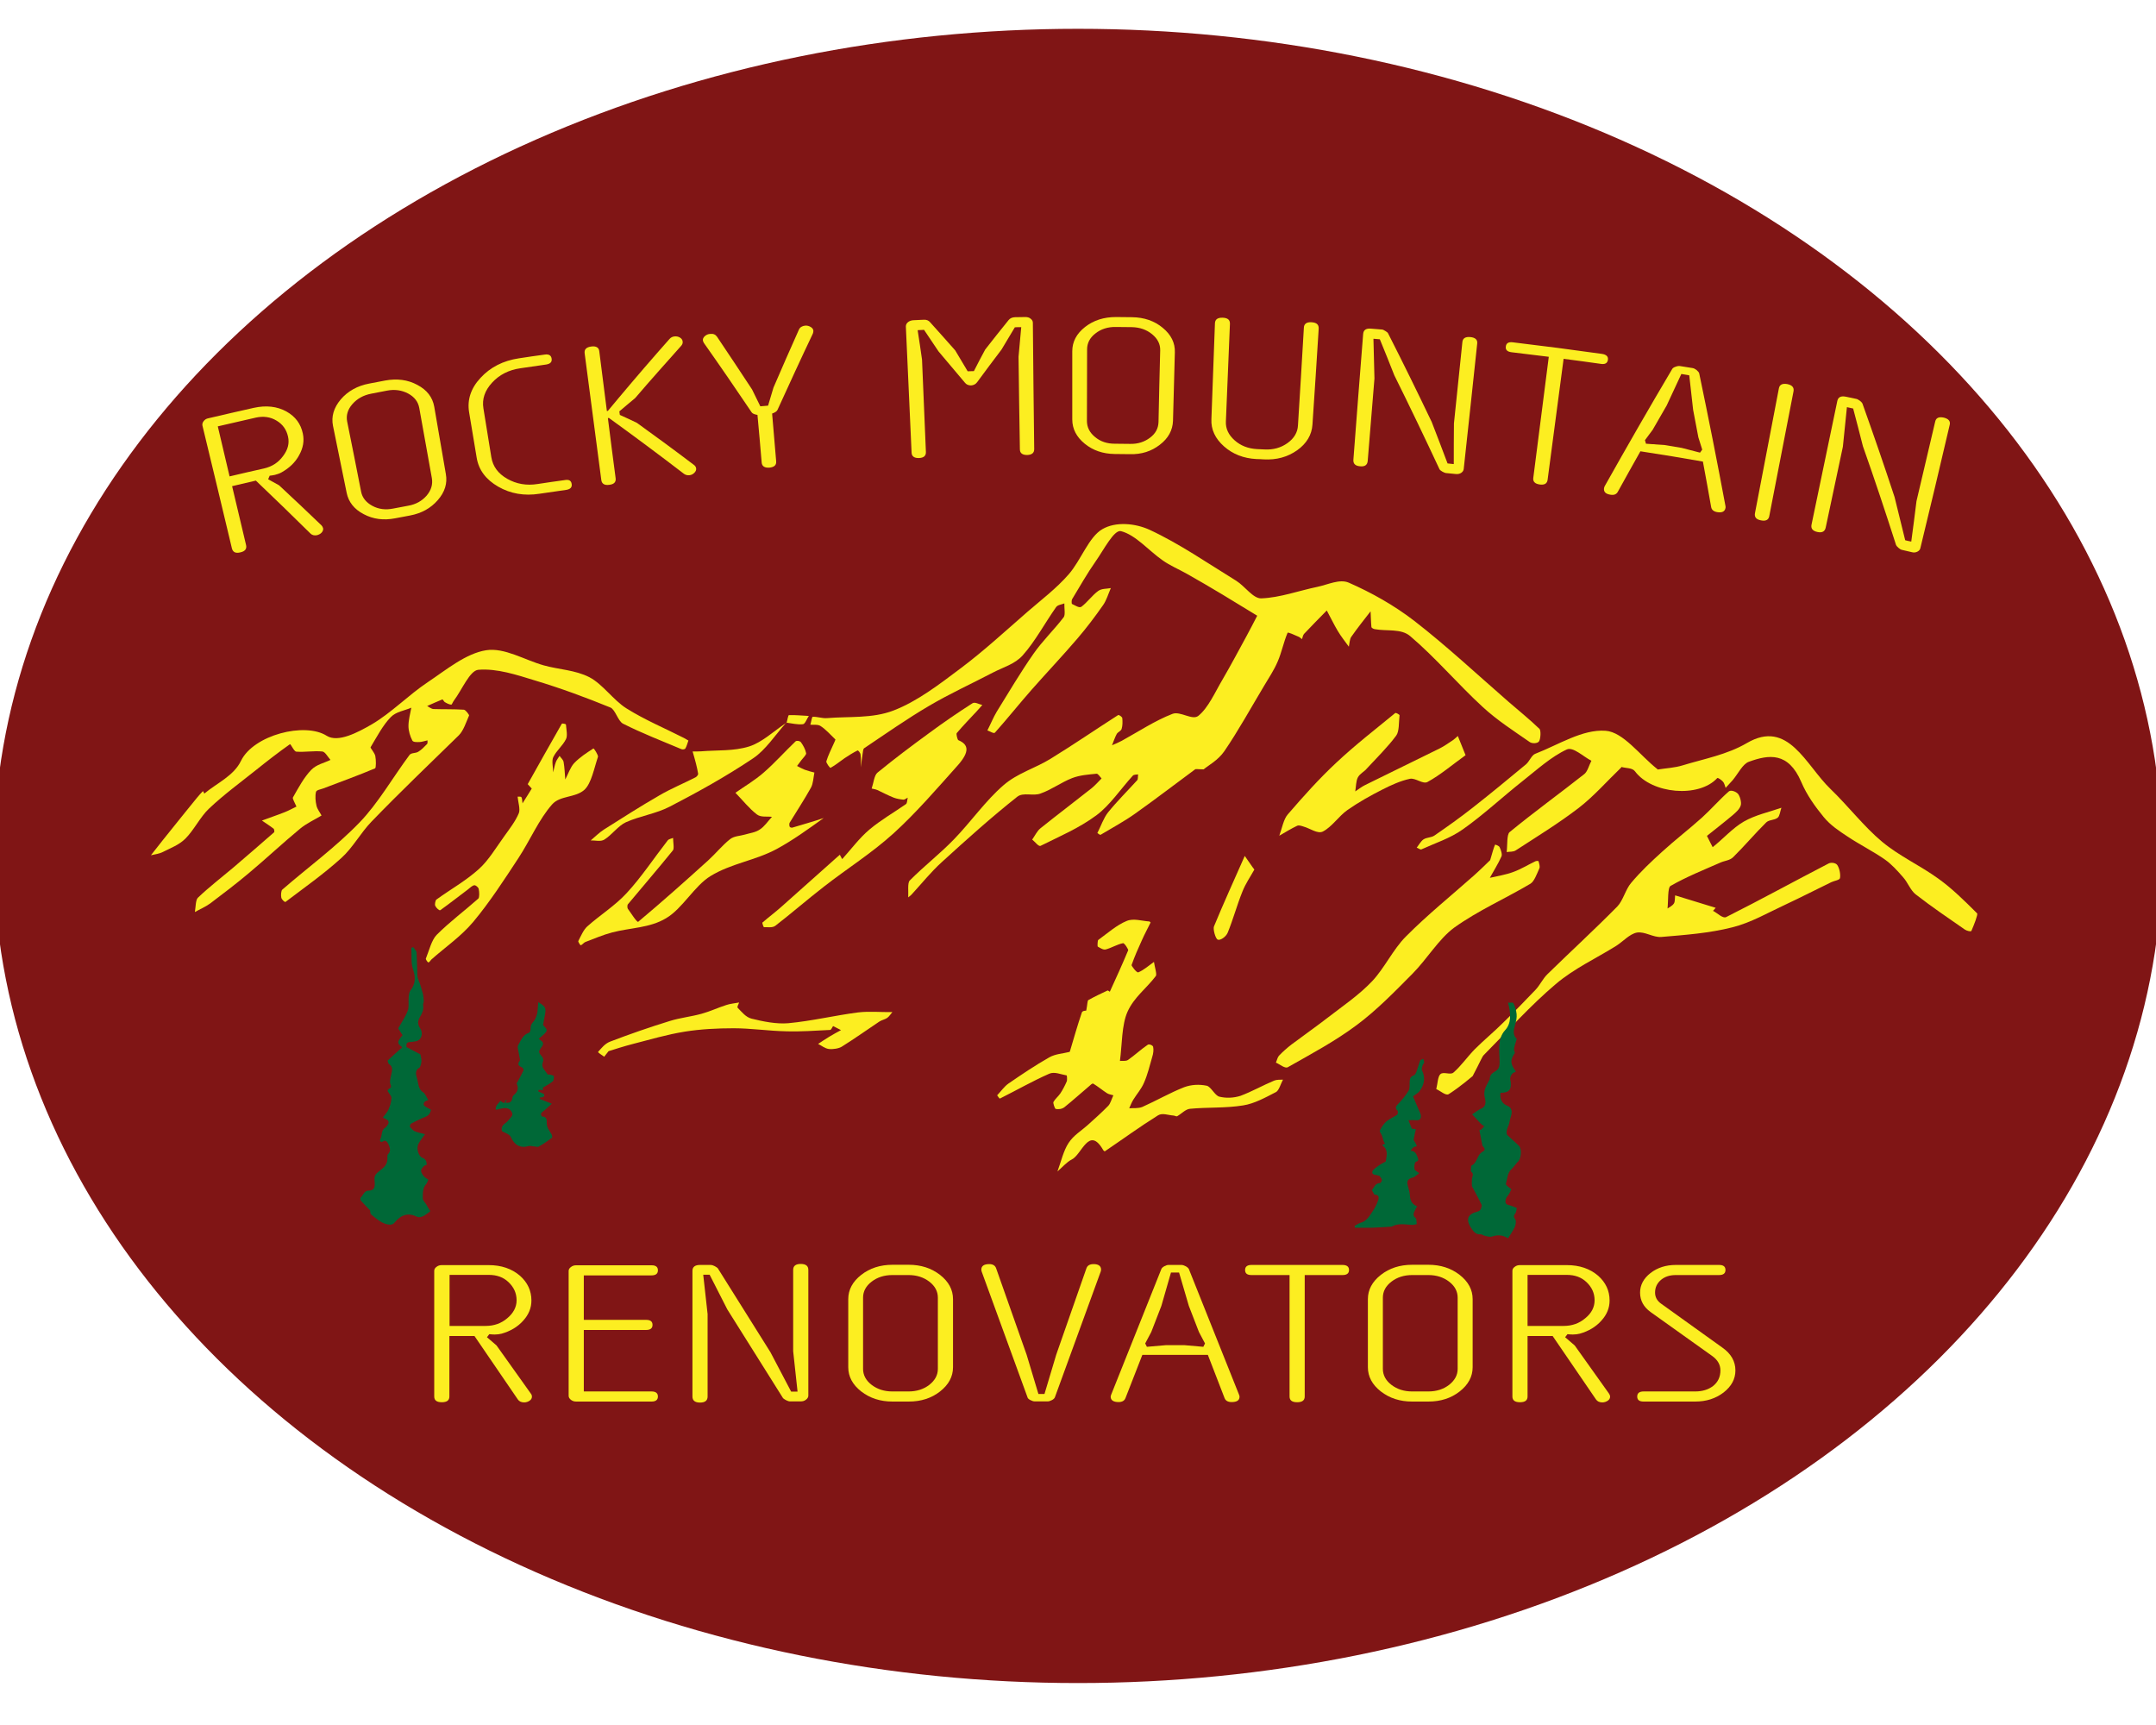 <?xml version="1.0" encoding="utf-8"?>
<!-- Generator: Adobe Illustrator 23.1.1, SVG Export Plug-In . SVG Version: 6.00 Build 0)  -->
<svg version="1.1" id="Layer_1" xmlns="http://www.w3.org/2000/svg" xmlns:xlink="http://www.w3.org/1999/xlink" x="0px" y="0px"
	 viewBox="0 0 1280 1024" style="enable-background:new 0 0 1280 1024;" xml:space="preserve">
<style type="text/css">
	.st0{fill:#801515;}
	.st1{fill:#FCEE21;}
	.st2{fill:#006837;}
	.st3{enable-background:new    ;}
</style>
<ellipse class="st0" cx="640" cy="508.1" rx="643.7" ry="491"/>
<g>
	<path class="st1" d="M467,429.1c-0.2,0.1-0.3,0.2-0.5,0.3c0.1-0.1,0.2-0.3,0.4-0.4l0,0L467,429.1C467,429,467,429.1,467,429.1z"/>
	<path class="st1" d="M467,429C467,429,467,429.1,467,429C467,429.1,467,429.1,467,429C467,429.1,467,429,467,429
		c-0.1,0-0.1,0-0.1,0l0,0C467,429,467,429,467,429z"/>
	<path class="st1" d="M347,468.8c-5.4,4.9-14.4,3.3-19.2,8.7c-7.8,8.8-13.1,21.3-19.9,31.7c-8.6,13.1-17.2,26.4-26.9,38
		c-7.4,8.8-16.6,15-24.9,22.4c-0.6,0.6-1.3,1.8-1.8,1.7c-0.6-0.2-1.6-1.9-1.5-2.2c2-4.9,3.4-11,6.4-14.1
		c7.9-7.9,16.6-14.3,24.8-21.6c0.7-0.7,0.6-3.9,0.2-5.7c-0.2-1-1.8-2.3-2.6-2.2c-1.3,0.2-2.5,1.5-3.8,2.5
		c-5.5,4.1-10.9,8.4-16.4,12.3c-0.6,0.4-2.4-1.3-3-2.6c-0.4-0.8,0.1-3.3,0.7-3.7c8.4-6.1,17.3-11,25.2-18.1
		c5.8-5.2,10.3-12.9,15.3-19.8c3-4.2,6.3-8.4,8.4-13.3c1-2.4-0.4-6.6-0.7-9.9c0.8,0.1,2-0.2,2.3,0.4c0.5,0.9,0.4,2.4,0.6,3.6
		c1.8-2.9,3.7-5.8,5.5-8.8c-0.8-0.9-1.6-1.7-2.4-2.6c6.7-12,13.4-23.9,20.2-35.8c0.3-0.5,2.5,0.1,2.5,0.4c0.2,2.9,1.1,6.7,0,8.7
		c-2,4-5.5,6.6-7.5,10.6c-1.1,2.2-0.1,6-0.1,9.1c0.5-2,0.9-4.2,1.6-6.1c0.5-1.4,1.5-2.5,2.2-3.7c0.8,1.2,2.1,2.2,2.4,3.6
		c0.6,3.4,0.7,6.9,1,10.4c1.7-3.2,3-7.2,5.2-9.6c3.4-3.6,7.5-6.2,11.5-8.8c0.3-0.2,3,4,2.7,5C352.7,456.1,351.1,465,347,468.8z"/>
	<path class="st1" d="M220.5,487.8c-6.3,6.5-11.2,15.6-17.8,21.5c-10.6,9.6-22,17.6-33.2,26.1c-0.4,0.3-2.3-1.4-2.5-2.6
		c-0.3-1.4-0.1-4.1,0.6-4.7c15.3-13.3,31.5-25,45.9-39.9c11-11.4,19.7-26.7,29.6-40c1.1-1.5,3.7-0.9,5.3-2c1.9-1.1,3.5-2.9,5.2-4.6
		c0.3-0.3,0.2-1.4,0.2-2.1c-1.6,0.3-3.1,0.9-4.7,1c-1.5,0-3.7,0.2-4.3-0.9c-1.3-2.5-2.3-5.7-2.3-8.6c0-3.6,1-7.2,1.7-10.9
		c-4.1,1.8-9,2.3-12.2,5.6c-4.7,4.8-8.2,11.6-12,17.9c-0.2,0.4,2.3,3.1,2.8,5.1c0.5,2.4,0.5,7.1-0.1,7.4c-10.2,4.3-20.5,8-30.7,11.9
		c-1.5,0.6-4.1,0.9-4.4,2.1c-0.6,2.5-0.3,5.6,0.3,8.2c0.5,2.1,2,3.9,3,5.8c-4.3,2.6-8.8,4.6-12.7,7.8c-10.4,8.6-20.4,18-30.7,26.6
		c-7.4,6.2-15,12-22.7,17.8c-2.9,2.1-6.1,3.4-9.1,5.1c0.5-2.9,0.4-7.2,1.8-8.5c6.7-6.4,13.9-11.9,20.9-17.8c8.2-7,16.3-14,24.4-21.1
		c0.2-0.2,0-1.9-0.4-2.1c-2.2-1.7-4.6-3.2-6.9-4.8c4.5-1.7,9.1-3.2,13.6-5c2.3-0.9,4.6-2.2,6.9-3.3c-0.8-1.9-2.5-4.8-2.1-5.4
		c3.3-5.8,6.6-12,10.9-16.4c3.1-3.2,7.5-4,11.4-5.9c-1.6-1.8-3.2-4.9-4.9-5c-5.1-0.5-10.3,0.5-15.4,0.1c-1.4-0.1-3.3-4.8-3.8-4.4
		c-6.8,4.8-13.5,10-20.1,15.3c-9.4,7.5-19,14.5-27.9,22.9c-5.2,4.9-8.9,12.7-14,17.8c-3.8,3.8-8.8,5.6-13.3,7.9
		c-2.3,1.2-4.8,1.4-7.2,2c4.5-5.7,8.9-11.4,13.5-17c4.6-5.8,9.3-11.5,13.9-17.2c1.1-1.4,2.3-2.6,3.5-3.9c0.3,0.5,0.6,1,0.8,1.5
		c7.5-6.3,17.5-10.5,21.8-19.5c7.5-15.3,37.9-23.1,50.9-14.8c6.7,4.2,18.4-2,26.7-6.8c11.6-6.8,21.8-17.4,33.2-25
		c11.2-7.5,22.7-17.1,34.7-19c11-1.7,22.8,5.8,34.3,9c9,2.5,18.6,2.7,27,7c7.9,4.1,14.2,13.6,22,18.5c11,6.9,22.8,11.8,34.2,17.6
		c0.9,0.5,1.7,1,2.6,1.5c-0.6,1.6-1,3.4-1.8,4.7c-0.4,0.6-1.7,0.7-2.4,0.4c-11.6-4.9-23.3-9.4-34.6-15.1c-3-1.5-4.6-8.4-7.5-9.6
		c-14.7-6-29.6-11.5-44.6-16c-11.1-3.4-22.7-7.3-33.8-6.4c-5.1,0.4-9.7,11.9-14.6,18.4c-0.6,0.8-1.1,2.3-1.5,2.3
		c-1.3-0.1-2.6-0.8-3.8-1.5c-0.6-0.3-1.1-1.7-1.5-1.6c-3,1.2-6,2.6-9,3.9c1.2,0.6,2.4,1.7,3.7,1.8c6,0.2,12.1,0,18.1,0.4
		c1.1,0.1,3.2,3.1,3.1,3.4c-1.8,4.1-3.3,9-6.1,11.8C255,453.5,237.5,470.2,220.5,487.8z"/>
	<path class="st1" d="M413.2,453.3c-0.6-2.4-1.3-4.8-2-7.2c1.7,0,3.4,0,5.1-0.1c9.5-0.8,19.3,0,28.5-2.9c7.6-2.4,14.5-9,21.7-13.8
		c-6.3,7.1-12,15.9-19.3,20.8c-16.1,10.8-32.7,20-49.5,28.7c-8.3,4.3-17.6,5.5-26.1,9.3c-4.6,2.1-8.3,7.5-12.8,10.3
		c-2.3,1.4-5.4,0.4-8.1,0.5c2.6-2.2,5.1-4.7,7.9-6.5c10.9-6.9,21.7-13.8,32.8-20.2c7-4.1,14.4-7.1,21.6-10.8c0.6-0.3,1.5-1.4,1.5-2
		C414.2,457.4,413.7,455.4,413.2,453.3z"/>
	<path class="st1" d="M467,429c0.5-1.6,0.9-4.5,1.4-4.5c3.9-0.1,7.9,0.3,11.8,0.5c-1.2,1.7-2.2,4.8-3.5,4.9
		C473.6,430.3,470.3,429.4,467,429z"/>
	<path class="st1" d="M363.5,553.5c-5.4,1.4-10.7,3.7-16,5.7c-1,0.4-1.8,1.7-2.7,1.9c-0.4,0.1-1.6-2.2-1.5-2.4
		c1.6-3.1,3.1-6.7,5.3-8.7c7.7-6.9,16.3-12.1,23.5-19.9c8.7-9.4,16.2-20.8,24.3-31.2c0.7-0.9,2.1-1,3.2-1.5c0,2.5,0.8,6.3-0.1,7.4
		c-8.8,10.9-17.9,21.4-26.8,32.1c-0.3,0.4-0.3,2,0,2.5c2,2.8,5.5,8.3,6.2,7.8c14.1-11.8,27.9-24.1,41.6-36.5c4.4-4,8.4-9,13-12.6
		c2.5-1.9,5.8-1.8,8.8-2.7c3-0.9,6.2-1.2,8.8-3c2.7-1.7,4.8-4.9,7.2-7.5c-3-0.4-6.5,0.4-8.9-1.4c-4.6-3.5-8.5-8.5-12.8-12.9
		c5.6-3.9,11.4-7.3,16.7-11.9c6.6-5.7,12.6-12.5,19-18.6c0.7-0.6,2.6-0.3,3.2,0.5c1.3,1.8,2.6,4.1,3.1,6.5c0.2,0.9-1.7,2.7-2.7,4
		c-0.9,1.2-1.8,2.4-2.7,3.6c1.5,0.8,3,1.6,4.5,2.2c1.9,0.7,3.8,1.2,5.8,1.7c-0.6,3-0.7,6.5-2,8.9c-4,7.2-8.5,14-12.7,20.9
		c-0.3,0.5-0.2,1.8,0,2.3s1.1,0.7,1.6,0.6c6.2-1.9,12.5-3.6,18.6-5.7c-9.2,6.6-18.3,13.2-27.9,18.4c-12.6,6.8-26.9,8.5-39.2,16
		c-9.7,5.9-16.8,19.5-26.5,25.1C385.8,550.9,374.2,550.7,363.5,553.5z"/>
	<path class="st1" d="M529.8,600.8c-1,1.1-1.7,2.4-3,3.4c-1.2,0.9-3.3,1.3-4.7,2.2c-7.5,5-14.6,10.1-22.3,14.9
		c-1.7,1.1-5.3,1.7-7.7,1.4c-2.4-0.3-4.3-2-6.4-3c2.1-1.4,4.2-2.8,6.5-4.2s4.7-2.7,7.1-4c-1.6-0.8-3.2-1.6-4.7-2.4
		c-0.6,0.8-1.1,2.3-1.8,2.3c-8.7,0.4-17.5,1.1-26.2,0.8c-10.3-0.2-20.7-1.8-31-1.8c-9.7,0-19.7,0.5-29,2
		c-10.6,1.7-20.7,4.7-30.8,7.3c-5.5,1.4-10.9,3.2-14.5,4.3c-1.4,1.8-2,2.5-2.6,3.3c-1.3-1-3.9-2.5-3.6-2.9c2-2.2,4-4.9,7.2-6.1
		c11.5-4.4,23.3-8.5,35.3-12.2c6-1.9,12.8-2.6,18.9-4.3c5.1-1.4,9.7-3.6,14.7-5.2c2.3-0.8,5.1-1,7.6-1.5c-0.3,1.1-1.4,2.6-0.8,3.2
		c2.4,2.4,4.7,5.5,8.2,6.4c6.9,1.7,14.8,3.3,21.8,2.7c14-1.3,27.5-4.6,41.4-6.4C516,600.2,523,600.9,529.8,600.8z"/>
	<path class="st1" d="M530.6,494.6c-13.1,11.9-27.7,21-41.4,31.7c-9.7,7.5-19.1,15.7-28.8,23.2c-1.8,1.4-4.5,0.8-6.8,0.9
		c-0.4,0-1.1-2.6-1-2.7c3.8-3.3,7.7-6.2,11.4-9.5c10.7-9.5,21.4-19.1,32.1-28.6c0.8-0.8,1.7-1.4,2.5-2.2c0.5,0.9,0.9,1.7,1.4,2.6
		c5.3-5.9,10.3-12.6,16.1-17.5c6.9-5.8,14.5-10.1,21.8-15.2c0.7-0.5,0.7-2.5,1-3.8c-0.8,0.4-1.7,1.2-2.5,1.2c-2-0.2-4-0.5-5.8-1.2
		c-3.3-1.3-6.5-3-9.7-4.5c-1.1-0.5-2.3-0.6-3.4-0.9c1.1-3.2,1.5-7.8,3.4-9.4c10.1-8.3,20.4-16,30.8-23.6c8.4-6.2,17-12.1,25.6-17.6
		c1.5-1,3.9,0.6,5.9,1c-1.1,1.2-2.2,2.5-3.3,3.7c-4,4.3-8.1,8.5-11.9,13c-0.4,0.4,0.4,4,1,4.2c6.2,2.6,6.6,6.9-0.1,14.6
		C556.4,468,544,482.4,530.6,494.6z"/>
	<path class="st1" d="M720.7,550c5.6-13.6,11.6-26.7,18.3-41.9c4.5,6.4,5,7.3,5.7,8.1c-2.4,4.3-5.2,8.3-7.1,13.1
		c-3.2,7.9-5.5,16.5-8.7,24.3c-1,2.5-4.4,4.8-5.9,4.2C721.6,557.3,720.1,551.6,720.7,550z"/>
	<path class="st1" d="M806.2,461.4c-1.2,2.2-1.1,5.5-1.6,8.4c2-1.3,3.8-2.8,5.9-3.8c14.7-7.3,29.5-14.4,44.2-21.7
		c2.8-1.4,5.4-3.3,8-5c1-0.7,1.9-1.6,2.8-2.4c0.8,2,1.6,4,4.6,11.4c-7.8,5.6-14.9,11.7-22.6,15.9c-2.8,1.5-7-2.5-10.4-1.9
		c-5.6,1.2-11.1,3.7-16.4,6.4c-7.1,3.6-14.1,7.5-20.8,12.2c-5.1,3.6-9.2,10-14.5,12.7c-3.1,1.6-7.5-1.8-11.4-2.9
		c-1.3-0.4-2.8-1-3.9-0.5c-3.6,1.7-7.1,3.9-10.6,5.9c1.6-4.3,2.5-9.7,5-12.6c9.3-10.8,18.8-21.4,28.9-30.8
		c11.2-10.5,23.2-19.8,34.9-29.4c0.5-0.4,2.7,1,2.6,1.3c-0.5,4.1-0.1,9.6-2,12.1c-5.3,7.1-11.5,13.1-17.4,19.5
		C810,458.1,807.5,459.1,806.2,461.4z"/>
	<path class="st1" d="M756.4,641.5c1.7-0.7,3.5-0.5,5.3-0.6c-1.4,2.6-2.4,6.5-4.2,7.4c-6.4,3.3-12.9,6.9-19.5,7.9
		c-10.4,1.7-21,1-31.5,2c-2.6,0.2-5.1,3-7.6,4.4c-0.6,0.3-1.5-0.4-2.3-0.4c-3.1-0.2-6.5-1.7-9.1-0.1c-10.6,6.6-21,14.2-31.5,21.3
		c-0.2,0.2-0.9-0.4-1.1-0.8c-8.4-14.5-12.6,2.8-18.6,5.7c-3,1.5-5.7,4.7-8.5,7.1c2.1-5.7,3.6-12.4,6.6-16.9c3-4.6,7.4-7.1,11.2-10.5
		c4.2-3.8,8.4-7.5,12.4-11.6c1.3-1.4,2-4.1,3-6.2c-1.2-0.4-2.5-0.5-3.7-1.2c-2.8-1.8-5.4-4-8.2-5.7c-0.6-0.4-1.7,0.8-2.5,1.5
		c-4.9,4.1-9.7,8.5-14.6,12.4c-1.5,1.2-3.5,1.4-5.2,1.1c-0.6-0.1-1.7-3.6-1.4-4.1c1.1-2,2.8-3.2,4.1-5.1c1.4-2.1,2.7-4.6,3.8-7.1
		c0.4-0.9,0.1-3.6,0-3.6c-3.5-0.6-7.3-2.4-10.4-1c-9.8,4.3-19.4,9.8-29.2,14.7c-0.4,0.2-1.1-1.2-1.7-1.9c2.2-2.3,4.2-5.2,6.6-6.9
		c8-5.5,16-10.9,24.3-15.6c3.7-2.1,7.8-2.2,11.8-3.2c0.2,0,0.5-0.2,0.5-0.4c2.3-7.7,4.5-15.5,7.1-23.1c0.4-1.1,2.3-1,2.6-1.1
		c0.7-3.7,0.7-5.9,1.2-6.2c3.7-2.1,7.6-3.9,11.4-5.7c0.4-0.2,1.3,0.8,1.4,0.7c3.7-8.1,7.4-16.2,10.9-24.6c0.2-0.4-2.2-4.4-3.1-4.2
		c-3.5,0.7-6.8,2.8-10.2,3.7c-1.5,0.4-3.2-0.8-4.8-1.7c-0.2-0.1-0.1-3.6,0.3-3.9c5.5-4,11-8.9,16.9-11.3c4.1-1.7,8.9,0,13.4,0.3
		c0.3,0,0.5,0.4,0.8,0.6c-1.7,3.5-3.6,7-5.2,10.6c-2.2,4.8-4.3,9.6-6.1,14.7c-0.1,0.4,3,4.7,4,4.3c3.2-1.3,6.2-4,9.3-6.2
		c0.4,2.9,1.9,7.5,1.1,8.4c-5.5,7.3-12.9,12.5-16.8,21.2c-3.5,7.8-3.2,19.4-4.5,29.2c1.6-0.2,3.4,0.3,4.8-0.6c4-2.8,7.7-6.3,11.7-9
		c0.8-0.6,3,0.3,3.2,1.2c0.4,1.7,0.1,4.1-0.5,5.9c-1.5,5.2-2.8,10.7-4.9,15.4c-1.6,3.8-4.2,6.6-6.3,10c-1,1.6-1.7,3.4-2.5,5.2
		c2.6-0.2,5.3,0.2,7.8-0.8c8.3-3.7,16.4-8.4,24.8-11.7c4.3-1.6,9-1.8,13.4-0.9c2.6,0.6,4.8,5.8,7.5,6.5c4.1,1,8.5,0.8,12.6-0.5
		C743.2,648,749.7,644.3,756.4,641.5z"/>
	<path class="st1" d="M603.9,473c-15.3,12.1-30.1,25.4-44.8,38.8c-6.3,5.7-11.9,12.7-17.8,19.1c-0.6,0.7-1.4,1.2-2.1,1.8
		c0.2-3.4-0.5-8.6,0.9-10c8.5-8.6,17.9-15.8,26.3-24.5c10-10.3,18.8-23,29.4-32.1c8.3-7.2,18.7-10,27.8-15.6
		c13.5-8.3,26.8-17.4,40.2-26c0.5-0.3,2.4,1,2.5,1.8c0.2,2.1,0.2,4.5-0.4,6.4c-0.4,1.3-2.2,1.8-2.9,3c-1.1,2-1.9,4.5-2.8,6.7
		c1.9-0.8,3.8-1.6,5.7-2.6c10-5.5,19.8-12,30.1-16c4.7-1.9,11.9,4.1,15.5,1.1c5.9-4.8,9.8-13.9,14.3-21.5
		c4.9-8.4,9.5-17.1,14.2-25.7c2.2-4,4.3-8.2,6.4-12.2c-6.9-4.2-13.8-8.4-20.7-12.6c-7-4.2-14-8.3-21.1-12.3c-4.8-2.7-9.9-4.8-14.4-8
		c-8.3-5.8-16-15.1-24.7-17.3c-4.1-1-10.2,11.1-15,17.9c-5,7.1-9.4,14.9-14,22.5c-0.4,0.6-0.3,2.7-0.1,2.8c1.8,0.8,4.3,2.6,5.6,1.7
		c3.5-2.6,6.4-6.8,10-9.4c2.1-1.5,4.9-1.2,7.5-1.7c-1.5,3.4-2.6,7.3-4.6,10.1c-4.8,6.9-9.9,13.6-15.2,19.8
		c-8.9,10.4-18.2,20.2-27.2,30.4c-7.4,8.4-14.4,17.2-21.8,25.5c-0.7,0.8-2.9-0.8-4.5-1.3c1.9-3.7,3.5-7.7,5.6-11.2
		c7.1-11.5,14.1-23.3,21.7-34.2c5.5-7.9,12.2-14.2,18-21.8c1.1-1.4,0.3-5.4,0.4-8.2c-1.7,0.7-3.9,0.8-4.9,2.2
		c-6.7,9.5-12.4,20.3-19.8,28.6c-4.7,5.3-11.7,7.1-17.8,10.3c-12.6,6.6-25.4,12.4-37.8,19.7c-13.1,7.7-25.8,16.6-38.6,25.2
		c-0.6,0.4-0.7,2.3-0.9,3.5c-0.4,2.6-0.7,5.2-1,7.8c0-2.5,0.1-5.1-0.2-7.6c-0.1-1-1.4-2.6-1.8-2.4c-2.6,1.3-5.2,2.9-7.7,4.6
		c-2.8,1.9-5.5,4.2-8.3,5.7c-0.4,0.2-2.8-3.1-2.5-3.9c1.1-3.6,2.8-6.9,4.3-10.3c0.4-0.9,1.2-2.6,1.1-2.6c-2.9-2.8-5.6-5.9-8.8-8
		c-1.7-1.1-4-0.6-6.1-0.8c0.5-1.6,0.9-4.7,1.4-4.7c2.8-0.1,5.6,1,8.4,0.8c13.2-1.1,27,0.3,39.5-4.5c14.1-5.4,27.2-15.5,40.1-25.2
		c13.6-10.2,26.5-22.1,39.6-33.5c8.3-7.2,17-13.7,24.4-22.2c7.2-8.2,11.9-22.2,20-26.8c7.9-4.6,19.5-3.5,28,0.4
		c17.7,8.2,34.4,19.8,51.5,30.3c5.1,3.2,10,10.6,14.8,10.4c11.1-0.4,22.1-4.5,33.2-6.8c6.3-1.3,13.3-4.9,18.8-2.5
		c13.4,5.9,26.7,13.3,38.9,22.7c19.1,14.8,37.3,31.8,55.8,47.9c6.2,5.4,12.5,10.4,18.5,16.2c0.9,0.9,0.7,5.9-0.3,7.4
		c-0.9,1.3-4.1,1.4-5.5,0.4c-9.5-6.6-19.2-12.8-27.9-20.8c-14.7-13.5-28.1-29.4-43.1-42.1c-5.4-4.6-13.8-2.8-20.9-4.1
		c-0.8-0.1-2-0.7-2.1-1.3c-0.3-3.1-0.3-6.2-0.5-9.3c-3.9,5-7.8,9.9-11.5,15.2c-0.9,1.3-1,3.8-1.4,5.8c-2.2-3.1-4.6-6-6.6-9.4
		c-2.3-3.8-4.3-8.1-6.5-12.1c-4.5,4.6-9.1,9.2-13.5,13.9c-0.6,0.7-0.9,2-1.2,3.1c-0.7-0.5-1.3-1.1-2-1.4c-2.3-0.9-6.3-3-6.6-2.3
		c-2.3,5.4-3.5,11.6-5.8,16.9c-2.2,5.2-5.3,9.8-8.1,14.5c-7.8,13-15.2,26.5-23.6,38.8c-3.8,5.5-9.6,8.5-12.3,10.8
		c-3.7,0-4.6-0.4-5.2,0.1c-11.8,8.7-23.5,17.7-35.5,26.2c-6.6,4.7-13.6,8.4-20.4,12.5c-0.5,0.3-1.3-0.6-2-1
		c2.1-4.1,3.7-8.9,6.3-12.2c5.5-6.8,11.6-12.8,17.4-19.2c0.5-0.6,0.3-2.3,0.5-3.4c-1.1,0.2-2.5,0-3.2,0.8
		c-7.2,7.9-13.6,17.6-21.6,23.5c-10.4,7.7-21.9,12.5-33.1,18.1c-1.2,0.6-3.3-2.4-5-3.7c1.6-2.3,3-5.2,4.9-6.7
		c10.1-8.1,20.3-15.8,30.4-23.8c2.1-1.7,3.9-3.8,5.9-5.8c-1-1-2.1-2.9-3-2.8c-4.9,0.5-9.8,0.8-14.5,2.6c-6.4,2.5-12.3,6.9-18.6,9.1
		C613.5,472.8,607.5,470.1,603.9,473z"/>
	<path class="st1" d="M838.7,577.9c-10.7,10.8-21.4,21.8-33.1,30.5c-13.1,9.8-27.1,17.2-41,25.1c-1.7,1-4.7-1.7-7.1-2.7
		c0.6-1.4,1-3.2,1.8-4.1c2.4-2.5,4.9-4.7,7.5-6.7c7.2-5.4,14.5-10.5,21.6-16c8.9-6.9,18.2-13.1,26.2-21.5c7.3-7.7,12.5-19,20-26.5
		c13-13.1,27.1-24.4,40.7-36.5c3.7-3.3,7.2-6.8,9.4-8.9c1.3-4.5,2-7,2.9-9.2c0-0.1,2.3,0.6,2.7,1.5c0.8,1.6,1.7,4.4,1.1,5.5
		c-2,4.5-4.6,8.5-6.9,12.7c4.7-1.1,9.5-1.8,14-3.5c4.4-1.6,8.6-4.2,13-6.3c0.6-0.3,1.8-0.3,1.9-0.1c0.4,1.4,1,3.3,0.5,4.3
		c-1.5,3.3-3,7.7-5.3,9.1c-15,8.9-30.9,15.8-45.3,26.1C854.2,557.4,847.2,569.3,838.7,577.9z"/>
	<path class="st1" d="M1090.7,513.4c1.3,1.8,2.1,5.4,1.7,7.8c-0.2,1.3-3.4,1.6-5.2,2.5c-8.9,4.3-17.8,8.9-26.8,13.1
		c-10.6,4.9-21,11-32,13.7c-13.8,3.5-28,4.5-42.1,5.7c-4.8,0.4-9.8-3.4-14.5-2.6c-4.3,0.8-8.2,5.3-12.3,7.9
		c-12,7.5-24.8,13.3-35.9,22.7c-14.9,12.6-28.5,27.8-42.6,42c-1.2,1.2-1.8,3.3-6.7,12.6c-0.8,0.6-7.3,6.3-14.2,10.7
		c-1.7,1.1-4.9-1.9-7.4-3c0.8-3.1,0.9-7.6,2.5-8.9c1.9-1.6,5.8,0.7,7.7-0.9c4.5-3.9,8.3-9.4,12.6-13.8c5.5-5.5,11.5-10.4,17-15.9
		c6.5-6.3,12.8-12.8,19.1-19.4c2.6-2.7,4.4-6.7,7.1-9.3c13.8-13.5,27.9-26.4,41.5-40.2c3.4-3.5,4.9-10.2,8.2-14
		c5.7-6.8,12-12.7,18.4-18.5c7.8-7.1,15.9-13.3,23.7-20.3c5.4-4.9,10.4-10.7,15.9-15.5c1.2-1,4.1,0,5.4,1.4c1.2,1.4,2.2,5,1.7,6.8
		c-0.7,2.4-2.9,4.2-4.7,5.8c-5.1,4.3-10.3,8.3-15.4,12.4c1.2,2.3,3.3,6.7,3.4,6.7c6.2-4.9,11.9-11.4,18.5-15.2
		c7-4,14.9-5.6,22.3-8.2c-0.7,2-1,5-2.2,5.9c-2,1.6-5,1.1-6.8,2.8c-6.7,6.6-12.9,14-19.6,20.6c-2,2-5,2.1-7.5,3.2
		c-10,4.4-20.1,8.4-29.7,13.9c-1.8,1-1.3,8.8-1.8,13.4c1.3-0.9,2.9-1.6,3.8-3c0.7-1.1,0.5-3.1,0.7-4.8c8,2.5,16,4.9,24.1,7.4
		c-0.5,0.6-1.1,1.2-1.6,1.8c2.6,1.3,5.8,4.7,7.8,3.7c20.3-10.2,40.3-21.2,60.6-31.7C1086.8,511.8,1089.7,512.1,1090.7,513.4z"/>
	<path class="st1" d="M1170.4,552.6c-0.3,0.6-2.7,0-3.9-0.8c-9.8-6.8-19.7-13.5-29.2-20.9c-3-2.3-4.7-7.1-7.4-10.1
		c-3.4-3.9-6.9-7.8-10.9-10.6c-7.2-5-14.9-8.8-22.1-13.6c-5-3.3-10.2-6.7-14.2-11.6c-5-6.1-10-13-13.3-20.8
		c-7.7-18-19.3-16.3-31.1-12c-3.7,1.3-6.4,7.1-9.6,10.9c-1.4,1.6-2.8,3.1-4.2,4.6c-0.5-1.3-0.8-2.9-1.6-3.7c-1-1.1-3-2.5-3.4-2.1
		c-10.9,11.9-38.8,9.4-48.8-4c-1.6-2.2-5.3-1.8-8-2.6c-0.1,0.2-0.3,0.4-0.4,0.5c-8.3,8-16.1,16.9-24.9,23.7
		c-12.1,9.3-24.9,17.1-37.5,25.3c-1.5,1-3.6,0.7-5.4,1c0.5-4,0-10.3,1.7-11.8c14.6-12,29.7-22.9,44.4-34.5c1.9-1.5,2.8-5.2,4.2-7.9
		c-4.9-2.5-10.8-8.4-14.6-6.7c-9.3,4.3-17.7,12-26.3,18.8c-11.9,9.4-23.2,20-35.4,28.6c-7.6,5.4-16.3,8.1-24.6,11.9
		c-0.8,0.3-1.8-0.7-2.8-1c1.3-1.7,2.5-3.9,4-4.9c2-1.3,4.6-1,6.5-2.3c7.7-5.3,15.3-10.7,22.8-16.6c10.6-8.3,21.1-17,31.6-25.7
		c2-1.7,3.3-5.4,5.4-6.2c13.9-5.4,28.1-14.7,41.8-13.7c10.5,0.7,20.5,14.7,30.7,22.7c0.1,0.1,0.2,0.3,0.3,0.3c5-0.8,10.1-1,14.9-2.5
		c12.8-3.9,26.2-6.3,38-13.2c24.6-14.4,34.9,13.1,49.7,27.3c10.4,10,19.8,22.3,30.6,31.3c10.5,8.7,22.5,14,33.4,21.9
		c8.1,5.8,15.6,13.2,23,20.6C1174.4,542.8,1171.9,549.2,1170.4,552.6z"/>
</g>
<path class="st2" d="M255.5,719c-1.7,1.2-3,2.4-4.4,3c-1.1,0.5-2.5,0.8-3.5,0.3c-5.1-2.5-9.4-1.4-13.4,3.5c-0.6,0.8-1.7,1.2-2.6,1.2
	c-4.3-0.1-7.7-3.2-11.2-6c-0.6-0.5-0.6-2-0.7-2.5c-2-2.1-3.7-3.8-5.4-5.7c-0.3-0.3-0.5-1.6-0.3-1.7c1.5-1.4,2.2-4.2,4.6-4.3
	c3.2,0,4.3-1.5,3.8-5.8c-0.5-3.6,1.3-4.5,3-6c2.3-1.9,4.9-3.5,4.6-8c0-0.5-0.1-1.3,0.2-1.6c1.5-1.8,1.8-2.8,0.6-5.7
	c-1.1-2.6-2.2-3-3.5-2.1c-1.6,1-1.9-0.9-1.6-1.2c1.3-2.1,0.5-5.6,2.9-6.9c0.5-0.3,0.9-0.9,1.3-1.4c1.2-1.5,1.1-2.8-0.5-3.6
	c-0.8-0.4-1.6-0.9-2.1-1.1c1.2-1.7,2.6-3,3.4-4.9c0.9-2,1.6-4.4,1.7-6.7c0-1.3-1.4-2.6-2.3-4.2c0-0.1,0.3-1.1,0.9-1.3
	c1.5-0.7,1.3-1.3,0.7-3c-0.4-1.2,0.1-3.2,0.4-4.7c0.6-2.7,1.6-5.2-1.2-7c-0.5-0.3-0.6-1.6-0.8-2c3-2.8,5.8-5.3,8.7-7.9
	c-3.2-2.5-3.1-3.2,0.2-7.2c-1-1.5-2-3.1-2.6-4c2.1-3.8,4.3-6.9,5.7-10.6c0.8-2.2,0.3-5.1,0.5-7.7c0.1-1.4,0.3-3.2,1-4.1
	c2.9-3.8,3.4-7.5,1.6-12.7c-1.3-3.7-0.7-8.4-1-12.7c0.4-0.2,0.7-0.3,1.1-0.5c0.7,1.1,1.9,2.1,2,3.2c0.3,4.5,0.3,9,0.5,13.5
	c0,1.1,0.5,2.2,0.8,3.3c0.1,0.5,0.4,0.9,0.6,1.4c0.6,2,1.3,4,1.8,6.1c0.4,1.5,0.5,3.1,0.6,4.7c0,0.7-0.5,1.5-0.4,2.1
	c0.5,3-0.7,5.2-1.9,7.3c-1.3,2.2-1.5,4.1,0.1,6.6c2.1,3.1,0.8,7-2.4,7.7c-1.3,0.3-2.6,0.4-3.9,0.5c-1.5,0.1-2.1,1-1.7,3
	c2.7,1.4,5.4,2.8,8.2,4.3c0.2,1.2,0.7,2.7,0.6,4.1c-0.1,1.4-0.6,3.5-1.3,3.9c-2.4,1.2-2.1,3.8-1.5,5.5c1,3.1,0.7,7.1,3.8,9
	c1.2,0.7,1.9,2.8,3.1,4.6c-1.1,0.5-1.7,0.6-2.1,1c-0.4,0.3-0.7,1-0.7,1.5s0.5,1,0.9,1.3c1.1,0.7,2.3,1.3,3.5,2
	c-0.8,3.8-3.1,4-5.1,4.9c-2.3,1-4.6,2.2-6.9,3.4c-0.3,0.2-0.7,1.6-0.5,1.8c0.9,1,1.8,2.2,2.8,2.6c1.8,0.8,3.7,1.1,6.1,1.8
	c-1.7,2.4-2.9,3.9-3.8,5.6c-1.5,2.7-0.1,7.5,2.3,8.4c1.6,0.6,2.6,1.8,2.5,4.2c-0.6,0.2-1.2,0.3-1.6,0.7c-0.7,0.8-1.7,1.8-1.7,2.7
	c0,1.1,0.8,2.4,1.5,3.2c0.7,0.9,1.7,1.4,2.8,2.2c-0.5,1.1-0.8,2.1-1.3,2.6c-2.1,2.3-2,5.5-2,8.5c0,1.1,1.2,2.2,1.9,3.3
	C253.6,716.1,254.6,717.6,255.5,719z"/>
<path class="st2" d="M814.5,706.5c1.4-1.8,1.9-4.1,4.8-4.2c0.4,0,1.2-1.3,1.1-1.9c-0.1-0.8-0.9-1.6-1.4-2.4c-0.1-0.1-0.3,0-0.5-0.1
	c-1.4-0.6-4-0.2-3.8-2.2c0.2-1.4,2.3-2.6,3.7-3.7c1.3-1,2.8-1.6,4.3-2.5c0.4-3.2,1.9-7-2.2-9.7c0.7-0.3,1.2-0.6,1.8-0.9
	c-0.3-0.5-0.7-1-0.9-1.6c-0.4-1.1-0.6-2.3-1-3.3s-1.5-2.3-1.2-2.9c1-2,2.3-4,3.9-5.4c1.9-1.6,4.3-2.5,6.4-4c0.4-0.3,0.6-2,0.2-2.4
	c-1.7-1.6-1-2.6,0.4-4c2.3-2.4,4.5-5.1,6.2-7.9c0.8-1.3,0.5-3.2,0.6-4.9c0-2,0.4-3.5,2.6-4.2c0.6-0.2,1.1-1.3,1.4-2
	c0.8-2.2,1.4-4.5,2.2-6.7c0.2-0.5,1.3-0.7,1.9-1.1c0.2,0.8,0.5,1.6,0.5,2.4c0,0.4-0.7,0.7-0.8,1.2c-0.3,1.1-0.9,2.4-0.5,3.2
	c2.2,4.5,1.4,8.6-1.4,12.4c-0.9,1.2-2.5,2-3.9,3.1c1.3,3.1,2.7,6.5,4.2,9.8c1.3,2.8,0.1,4.8-2.6,4.4c-1.3-0.2-2.7,0-4.3,0
	c0.8,2,1.4,3.4,2,5c0.7,0.1,1.6,0.2,2.4,0.3c-0.5,2.2-1,4.2-1.3,6.2c-0.1,0.5,0.6,1.2,0.9,1.7c0.4,0.7,0.7,1.5,1,2.2
	c-0.6,0.2-1.3,0.2-1.9,0.6c-0.7,0.5-1.3,1.2-1.8,2.1c3,0.1,3.4,2.3,4.2,4.1c0.4,0.9,0.7,2-1,2.4c-1,0.3-1.4,4.2-0.6,5
	c0.8,0.7,1.7,1.3,2.5,1.8c-0.3,0.2-0.8,0.7-1.4,1.1c-0.8,0.5-1.5,1.3-2.4,1.5c-2.9,0.7-3.8,2.1-3,4.8c0.6,2.1,1.2,4.2,1.3,6.4
	c0.2,2.7,1.4,4.8,4.3,5.9c-0.4,0.6-0.8,1.2-1.1,1.9c-0.7,1.6-2.1,3.2,0.1,5c0.7,0.6,0.5,2.4,0.7,3.7c-1,0.1-2,0.5-3,0.4
	c-4-0.2-8-1.1-11.8,1c-0.2,0.1-0.5,0.1-0.7,0.1c-3.6,0.2-7.2,0.5-10.8,0.6c-3.4,0.1-6.9,0-10.4,0c-0.1-0.4-0.1-0.7-0.2-1.1
	c1.2-0.6,2.3-1.4,3.5-1.8c3.5-0.9,5.2-3.8,7-6.5c1.4-2,2.6-4.3,3.4-6.6c0.5-1.3,1.1-3.6-2-3.6C815.8,709.1,815.1,707.4,814.5,706.5z
	"/>
<path class="st2" d="M900,636.1c-1,0.6-1.8,0.7-2.3,1.4c-0.6,0.8-1.3,2.3-1.1,3.1c1.1,5.2-0.1,7.6-3.9,8c-0.7,0.1-1.3,0.1-1.9,0.1
	c-0.4,3.9,1,6.5,4.1,7.7c2.5,1,3.2,3.3,2,6.7c-0.5,1.3-0.6,2.8-1,4.2c-0.4,1.2-1,2.3-1.3,3.6c-0.2,0.9-0.2,2.4,0.2,2.8
	c2.3,2.3,4.7,4.2,7,6.5c1.9,1.9,1.3,8-0.8,9.6c-0.4,0.3-0.7,0.8-1.1,1.3c-0.9,1-1.7,2.2-2.6,3c-2.3,2-2.4,5.7-3.3,8.8
	c-0.1,0.2,0.9,1.2,1.5,1.7s1.2,0.9,1.8,1.3c-0.4,0.9-0.8,1.8-1.3,2.7c-0.6,1.1-1.6,1.9-2,3.2c-0.5,1.6-0.3,3.1,1.5,3.5
	c1.6,0.3,3.2,1.1,5,1.8c-0.2,1.1-0.3,2.4-0.8,3.1c-1.1,1.4-1.2,2.2,0,3.8c0.5,0.7,0.2,3.2-0.4,4.4c-1.1,2.4-2.6,4.4-4,6.7
	c-3-2-6.1-2.2-9.4-1.1c-1.4,0.5-2.9-0.1-4.4-0.4c-0.9-0.2-1.8-1-2.6-0.9c-2.6,0.3-4.2-1.6-5.8-4.2c-2.4-3.9-2.1-6.7,1.5-8.4
	c1.3-0.6,2.8-0.7,4-1.6c0.6-0.5,1.3-2.7,1-3.3c-1.7-3.7-3.7-7.2-5.6-10.8c-0.3-0.5-0.2-4.1-0.1-4.8c0.3-1.4,1.2-2.9-0.5-4.1
	c-0.3-0.2,0-3.6,0.3-3.7c2.8-1,3.2-5.2,5.2-7.1c0.4-0.3,0.7-0.7,1.1-0.9c1.4-0.7,2.1-1.6,0.5-3.2c-0.1-0.1-0.3-0.3-0.4-0.5
	c-0.6-3-1.2-6-1.8-9.2c0.4-0.2,0.8-0.2,1.1-0.4c0.6-0.6,1.2-1.2,1.8-1.9c-0.7-0.5-1.4-0.9-2-1.5c-1.5-1.6-3-3.2-5.2-5.6
	c2.2-1.4,3.8-2.8,5.6-3.5c1.8-0.8,2.9-2.7,2-6c-1.3-4.8,1-7.6,2.6-10.9c0-0.1,0.2-0.1,0.2-0.1c0.1-4.9,3.9-4.2,5.3-7
	c0.4-0.8,0.6-2,0.6-3.1c0-6.8-1.6-14,3.3-19.4c3.7-4,3.5-9.8,1.7-16.3c1.3,0.1,2.8-0.3,3.2,0.3c0.9,1.9,1.7,4.2,1.9,6.5
	c0.2,2.1-0.3,4.4-0.9,6.4c-1,3.3-1.4,6.2,1,8.3c-1.9,6.1-1.9,6.1-1.1,8.3C896.5,629.3,896.5,631.4,900,636.1z"/>
<path class="st2" d="M319.6,594.9c4.4,2.7,4.7,3.4,3.9,7.7c-0.4,1.9-0.7,3.8-1.1,5.9c3.2,3.3,3.2,3.3-2.5,8.1c0.3,0.3,0.6,0.7,1,0.9
	c1.5,1,2.1,2.1,0.8,3.8c-2.3,3.2-2.1,3.2,0.3,6.2c0.5,0.6,0.7,2,0.4,2.7c-0.7,1.8-0.5,3.3,0.7,4.8c0.7,0.8,1.3,1.8,2.1,2.9
	c0.2,0,0.8-0.1,1.3,0c0.8,0.2,2.2,0.5,2.3,0.9c0.1,1,0,2.5-0.6,3.1c-1.7,1.4-3.7,2.4-6,3.8c0,0,0.2,0.6,0.4,1.3c-0.9,0-1.9,0-2.8,0
	c-0.1,0.3-0.2,0.5-0.3,0.8c1.1,0.5,2.1,1,3.5,1.7c0.7,1.8-1,1.8-2.5,2.1c0,0.2,0,0.4-0.1,0.7c2.2,0.9,4.4,1.8,7.2,2.9
	c-1.6,1.5-2.9,2.6-4.1,3.7c-0.8,0.7-1.7,1.2-2.3,2.1c-0.2,0.4,0.4,1.8,0.6,1.8c2.5-0.1,2.9,1.8,2.8,3.3c-0.2,3,1.5,5,2.9,7.3
	c0.3,0.6,0.5,1.8,0.2,2c-2.5,1.9-5.1,3.7-7.8,5.2c-0.8,0.5-2.2-0.1-3.3-0.1c-0.9-0.1-1.9-0.4-2.6-0.2c-5,1.5-8.6-0.5-10.7-5.3
	c-0.7-1.6-3.3-2.5-5.2-3.4c-0.6-1.7-0.2-3.3,1.6-4.6c1.2-0.8,2.2-2,3.1-3.1c0.8-1,2-1.9,1.1-3.6c-0.9-1.9-2.5-2.6-4.3-2.5
	c-1.7,0.1-3.3,0.6-5.2,1c-0.6-2.6,1.7-3.6,2.6-5.3c0.8,0.5,1.5,0.9,2.3,1.4c0.5-0.8,0.8-1.5,1.2-2.1c0.1,0.1,0.2,0.1,0.3,0.2
	c-0.2,0.5-0.4,1-0.7,1.6c2.7,0.3,3.8-0.6,4.1-3c0.1-0.6,0.4-1.2,0.9-1.6c2.4-1.9,2.9-4.4,1.6-6.8c1.5-2.7,2.9-5.2,4.1-7.8
	c0.2-0.4-0.4-1.6-0.9-1.8c-2-0.8-2.9-1.8-1.4-3.8c0.2-0.2,0.2-0.6,0.2-0.9c-0.4-2.3-0.9-4.5-1.3-6.8c-0.1-0.5,0-1.2,0.2-1.6
	c1.7-2.8,2.7-6.2,6.4-7.4c0.6-0.2,1.1-1.5,1-2.3c-0.1-1.9,0.5-3.1,1.8-4.5c1.2-1.3,1.7-3.3,2.2-5
	C319.3,599.3,319.3,597.3,319.6,594.9z"/>
<g>
	<g>
		<path class="st1" d="M191.8,313.5c0.2,0.9-0.1,1.8-0.8,2.6c-0.7,0.8-1.7,1.3-2.8,1.6c-1.6,0.3-2.9,0-3.9-1
			c-10.7-10.6-21.5-21-32.4-31.4c-4.7,1.1-9.4,2.2-14.1,3.3c2.8,11.7,5.5,23.4,8.3,35c0.5,2.2-0.6,3.7-3.4,4.3
			c-2.8,0.7-4.4-0.1-5-2.3c-5.8-24.3-11.6-48.6-17.5-72.9c-0.2-0.9,0-1.8,0.7-2.7s1.6-1.5,2.8-1.7c9-2.1,18-4.2,27-6.2
			c7.3-1.6,13.8-0.9,19.4,2.2c5.3,3,8.5,7.3,9.7,13.1c0.9,4.3,0.2,8.5-2.2,12.8c-2.3,4.3-5.9,7.7-10.6,10.3c-1.1,0.6-2.3,1-3.8,1.4
			c-1,0.2-2.1,0.4-3.1,0.5c-0.3,0.7-0.6,1.4-0.9,2.1c2.2,1.2,4.3,2.4,6.5,3.6c8.5,7.9,16.9,15.8,25.2,23.8
			C191.3,312.3,191.6,312.9,191.8,313.5z M171,259.2c-0.9-4.1-3.1-7.3-6.8-9.5c-3.6-2.2-7.8-2.8-12.3-1.8c-7.5,1.7-15,3.4-22.6,5.2
			c2.3,9.9,4.7,19.8,7,29.7c6.8-1.6,13.6-3.2,20.4-4.7c4.8-1.1,8.5-3.5,11.3-7.3C170.9,267,171.9,263.2,171,259.2z"/>
		<path class="st1" d="M264.7,281.4c1,5.5-0.6,10.7-4.8,15.5c-4.2,4.8-9.6,7.8-16.4,9.1c-3,0.6-6,1.1-9,1.7
			c-6.8,1.3-13,0.5-18.6-2.5c-5.6-2.9-9-7.2-10.1-12.7c-2.7-13.2-5.4-26.5-8.1-39.7c-1.1-5.5,0.4-10.7,4.6-15.7
			c4.2-4.9,9.9-8.1,16.9-9.4c3.1-0.6,6.2-1.2,9.4-1.8c7.1-1.3,13.5-0.5,19.2,2.6c5.7,3,9,7.3,10,12.9
			C260.1,254.8,262.4,268.1,264.7,281.4z M256.4,283.9c-2.5-13.9-5-27.9-7.5-41.8c-0.7-3.7-2.9-6.5-6.6-8.5c-3.8-2-8-2.6-12.6-1.7
			c-3.1,0.6-6.2,1.2-9.3,1.8c-4.7,0.9-8.4,3-11.2,6.2s-3.8,6.7-3.1,10.3c2.8,13.9,5.6,27.8,8.3,41.7c0.7,3.6,3,6.4,6.7,8.4
			s7.8,2.5,12.3,1.6c3-0.6,6-1.1,9-1.7c4.5-0.8,8.1-2.8,10.9-6C256,291,257,287.6,256.4,283.9z"/>
		<path class="st1" d="M339.4,287.3c0.3,2-0.8,3.1-3.2,3.5c-5.3,0.8-10.6,1.5-15.9,2.3c-9,1.4-17.2,0-24.5-4.2s-11.6-9.9-12.8-17.2
			c-1.5-9-3-18-4.5-27c-1.2-7.3,1-14.2,6.8-20.4c5.8-6.3,13.4-10.2,22.8-11.6c5.1-0.8,10.1-1.5,15.2-2.2c2.5-0.4,3.9,0.4,4.2,2.4
			c0.3,2-0.8,3.1-3.3,3.5c-5.1,0.7-10.1,1.5-15.2,2.2c-7,1-12.6,3.9-16.9,8.6c-4.3,4.7-6,9.7-5.1,15.2c1.6,9.7,3.1,19.3,4.7,29
			c0.9,5.5,4,9.7,9.4,12.8c5.4,3.1,11.5,4.2,18.2,3.1c5.3-0.8,10.6-1.6,15.9-2.3C337.8,284.5,339.1,285.3,339.4,287.3z"/>
		<path class="st1" d="M413.3,278.1c0.1,1-0.3,1.8-1.1,2.6c-0.8,0.8-1.8,1.3-2.9,1.4c-1.2,0.1-2.2-0.1-3.2-0.8
			c-14.6-11.2-29.5-22.3-44.6-33.2c-0.2,0-0.4,0.1-0.6,0.1c1.5,11.9,3,23.8,4.6,35.7c0.3,2.3-1,3.6-3.8,3.9
			c-2.8,0.4-4.4-0.6-4.7-2.8c-3.3-25.1-6.6-50.2-9.9-75.3c-0.3-2.3,1-3.6,3.9-4s4.6,0.6,4.8,2.9c1.5,11.8,3,23.6,4.5,35.4
			c0.2,0,0.4-0.1,0.6-0.1c2.2-2.6,4.4-5.3,6.6-7.9c9.8-11.7,19.8-23.3,30-34.8c0.8-0.9,1.8-1.4,3-1.5s2.2,0.1,3.2,0.7
			c1,0.6,1.5,1.4,1.6,2.4c0.1,0.9-0.2,1.7-0.9,2.5c-9.2,10.3-18.4,20.6-27.3,31c-3.2,2.6-6.3,5.3-9.4,7.9c0.1,0.7,0.2,1.4,0.3,2.1
			c3.4,1.5,6.7,3.1,10.1,4.7c11.4,8.2,22.7,16.5,33.9,25C412.7,276.5,413.2,277.2,413.3,278.1z"/>
		<path class="st1" d="M482.9,196.4c0,0.5-0.1,1-0.3,1.6c-7.2,15.1-14.1,30.2-21,45.3c-0.4,0.9-1.5,1.6-3.2,2.2
			c0.8,9.4,1.6,18.9,2.4,28.3c0.2,2.3-1.1,3.5-4,3.8c-2.8,0.2-4.4-0.8-4.6-3c-0.8-9.4-1.6-18.9-2.5-28.3c-1.8-0.3-3-0.8-3.5-1.6
			c-9.3-13.8-18.7-27.5-28.3-41.1c-0.3-0.5-0.5-1-0.6-1.5c-0.1-1,0.3-1.8,1.2-2.6c0.9-0.8,1.9-1.2,3.2-1.3c1.8-0.2,3.1,0.4,4,1.7
			c7,10.4,13.9,20.8,20.8,31.3c1.6,3.3,3.3,6.7,4.9,10c1.5-0.1,3.1-0.3,4.6-0.4c1.1-3.6,2.1-7.2,3.2-10.7
			c4.9-11.5,10-22.9,15.1-34.4c0.6-1.4,1.9-2.2,3.7-2.4c1.2-0.1,2.3,0.2,3.3,0.8C482.3,194.7,482.8,195.4,482.9,196.4z"/>
		<path class="st1" d="M614,266.6c0,2.3-1.4,3.4-4.2,3.5c-2.8,0-4.3-1.1-4.3-3.4c-0.3-18.3-0.6-36.6-0.8-54.9
			c0.5-5.9,1.1-11.8,1.6-17.6c-1.3,0-2.5,0-3.8,0.1c-2.6,4.4-5.3,8.8-7.9,13.2c-4.9,6.4-9.7,12.9-14.5,19.4
			c-0.9,1.2-2.1,1.8-3.6,1.9c-1.5,0-2.8-0.5-3.7-1.7c-5.2-6.2-10.4-12.4-15.6-18.5c-2.9-4.3-5.7-8.5-8.6-12.8
			c-1.3,0.1-2.5,0.1-3.8,0.2c0.9,5.8,1.8,11.7,2.6,17.5c0.8,18.3,1.5,36.6,2.3,54.8c0.1,2.3-1.3,3.5-4.1,3.6s-4.3-1-4.4-3.2
			c-1.1-25-2.3-49.9-3.4-74.9c0-1,0.4-1.8,1.2-2.5s1.9-1.1,3.1-1.2c2.1-0.1,4.2-0.2,6.3-0.3c1.6-0.1,2.9,0.4,3.8,1.5
			c5,5.6,10,11.1,14.9,16.7c2.5,4.1,5,8.3,7.4,12.4c1.2,0,2.5-0.1,3.7-0.1c2.2-4.3,4.4-8.6,6.7-12.8c4.6-5.9,9.2-11.7,13.9-17.5
			c0.9-1.1,2.1-1.6,3.7-1.7c2.1,0,4.2-0.1,6.3-0.1c1.2,0,2.3,0.3,3.1,1c0.9,0.7,1.3,1.5,1.3,2.4C613.4,216.6,613.7,241.6,614,266.6z
			"/>
		<path class="st1" d="M696.4,249.8c-0.2,5.6-2.8,10.4-7.8,14.2c-5,3.9-10.9,5.8-17.8,5.6c-3,0-6.1-0.1-9.1-0.1
			c-6.9-0.1-12.8-2.1-17.7-6.1s-7.4-8.8-7.4-14.4c0-13.5,0-27,0-40.5c0-5.6,2.5-10.4,7.6-14.4s11.2-5.9,18.4-5.9
			c3.2,0,6.3,0.1,9.5,0.1c7.2,0.1,13.3,2.2,18.2,6.3c5,4.1,7.4,9,7.2,14.6C697.1,222.8,696.8,236.3,696.4,249.8z M687.8,250.5
			c0.3-14.2,0.6-28.3,1-42.5c0.1-3.7-1.5-6.9-4.8-9.6c-3.3-2.7-7.3-4.1-12-4.2c-3.2,0-6.3-0.1-9.5-0.1c-4.7-0.1-8.8,1.2-12.1,3.8
			c-3.4,2.6-5,5.8-5,9.5c0,14.2-0.1,28.3-0.1,42.5c0,3.7,1.6,6.9,4.8,9.5c3.2,2.7,7.1,4,11.7,4c3.1,0,6.1,0.1,9.2,0.1
			c4.6,0.1,8.5-1.2,11.8-3.7C686,257.4,687.7,254.3,687.8,250.5z"/>
		<path class="st1" d="M779.2,252c-0.4,6.2-3.5,11.3-9.1,15.3c-5.7,4-12.2,5.8-19.8,5.4c-1.5-0.1-2.9-0.2-4.4-0.2
			c-7.6-0.4-14-2.9-19.2-7.5s-7.8-10-7.5-16.2c0.7-19,1.4-38,2.1-56.9c0.1-2.3,1.6-3.4,4.6-3.3c3,0.1,4.4,1.3,4.3,3.7
			c-0.8,19.3-1.6,38.6-2.4,57.9c-0.2,4.3,1.6,8,5.2,11.2c3.6,3.2,8,4.9,13.3,5.2c1.5,0.1,2.9,0.1,4.4,0.2c5.2,0.3,9.8-1,13.7-3.8
			s6-6.3,6.2-10.6c1.2-19.3,2.4-38.6,3.5-57.9c0.1-2.3,1.7-3.4,4.6-3.2c3,0.2,4.3,1.4,4.2,3.8C781.7,214.1,780.5,233.1,779.2,252z"
			/>
		<path class="st1" d="M869,278.4c-0.1,0.9-0.6,1.7-1.5,2.3c-0.9,0.6-2,0.8-3.1,0.7c-2-0.2-4-0.4-6.1-0.6c-0.5-0.1-1.2-0.4-2.1-0.9
			c-0.9-0.5-1.4-1-1.6-1.4c-8.7-18.6-17.6-37.2-26.8-55.7c-2.8-7.2-5.7-14.3-8.6-21.4c-1.3-0.1-2.5-0.2-3.8-0.3
			c0.2,7.9,0.4,15.7,0.6,23.6c-1.3,16.3-2.7,32.6-4,48.9c-0.2,2.4-1.7,3.5-4.5,3.2c-2.8-0.2-4.2-1.5-4-3.9
			c1.9-24.9,3.8-49.8,5.8-74.7c0.2-2.3,1.7-3.4,4.7-3.1c2.1,0.2,4.2,0.3,6.3,0.5c0.6,0,1.3,0.3,2.2,0.9c0.9,0.5,1.4,1,1.6,1.4
			c8.9,17.5,17.5,35,25.9,52.6c3.2,8.2,6.3,16.4,9.4,24.6c1.2,0.1,2.4,0.3,3.7,0.4c0-8.1,0-16.1,0.1-24.2c1.7-16.1,3.3-32.1,5-48.2
			c0.2-2.3,1.8-3.3,4.8-3c2.9,0.3,4.3,1.6,4,3.9C874.4,228.7,871.7,253.5,869,278.4z"/>
		<path class="st1" d="M954.6,213.6c-0.3,2-1.7,2.8-4.2,2.4c-7.4-1-14.7-2.1-22.1-3c-3.2,23.9-6.3,47.9-9.5,71.8
			c-0.3,2.3-1.9,3.2-4.7,2.8c-2.8-0.4-4.1-1.7-3.8-3.9c3.1-24,6.1-47.9,9.2-71.9c-7.4-0.9-14.7-1.8-22.1-2.7
			c-2.5-0.3-3.7-1.4-3.4-3.4c0.2-2,1.6-2.8,4.1-2.5c17.7,2.1,35.4,4.4,53.1,6.9C953.7,210.5,954.9,211.7,954.6,213.6z"/>
		<path class="st1" d="M1024.4,301.6c-0.4,2.1-2.1,2.9-5,2.4c-2.1-0.4-3.2-1.4-3.5-3c-1.6-9-3.2-18-4.9-27
			c-12.4-2.2-24.7-4.2-37.1-6.1c-4.5,8-9,16-13.4,24c-0.8,1.5-2.2,2.1-4.2,1.8c-3-0.4-4.3-1.7-4-3.9c0-0.3,0.2-0.7,0.4-1.2
			c13.1-23.3,26.4-46.5,40.1-69.6c0.3-0.5,1-1,2-1.3c1-0.4,1.9-0.5,2.6-0.4c2.5,0.4,5,0.8,7.5,1.2c0.7,0.1,1.5,0.5,2.4,1.2
			c0.8,0.7,1.3,1.3,1.5,1.9c5.5,26.3,10.7,52.5,15.6,78.8C1024.5,300.9,1024.5,301.3,1024.4,301.6z M1010.6,266.9
			c-0.8-2.4-1.5-4.9-2.3-7.3c-1-5.4-2.1-10.9-3.1-16.3c-0.8-6.8-1.5-13.7-2.3-20.5c-1.6-0.3-3.1-0.5-4.7-0.8
			c-2.9,6.2-5.8,12.5-8.7,18.7c-2.8,4.8-5.5,9.6-8.3,14.4c-1.5,2.1-3,4.1-4.6,6.2c0.2,0.7,0.4,1.4,0.6,2.1c3.7,0.3,7.5,0.5,11.2,0.8
			c3.4,0.6,6.8,1.1,10.1,1.7c3.6,0.9,7.2,1.9,10.8,2.8C1009.7,268.1,1010.2,267.5,1010.6,266.9z"/>
		<path class="st1" d="M1050.4,306.4c-0.4,2.2-2.1,3.1-4.9,2.5c-2.8-0.5-4-1.9-3.6-4.2c4.7-24.7,9.5-49.4,14.2-74.1
			c0.4-2.3,2.1-3.1,5-2.6c2.9,0.6,4.1,2,3.7,4.3C1060,257,1055.2,281.7,1050.4,306.4z"/>
		<path class="st1" d="M1140.1,325.4c-0.2,0.9-0.8,1.6-1.8,2.1s-2.1,0.6-3.2,0.3c-2-0.5-4-0.9-6-1.4c-0.5-0.1-1.2-0.5-2-1.2
			s-1.2-1.2-1.4-1.6c-6.3-19.6-12.8-39.2-19.7-58.7c-1.9-7.5-3.8-14.9-5.8-22.4c-1.2-0.3-2.5-0.5-3.7-0.8
			c-0.8,7.8-1.6,15.7-2.4,23.5c-3.4,16-6.8,32-10.2,48c-0.5,2.3-2.1,3.2-4.9,2.6s-4-2-3.5-4.4c5.1-24.5,10.2-48.9,15.3-73.4
			c0.5-2.3,2.2-3.1,5.1-2.5c2.1,0.4,4.1,0.9,6.2,1.3c0.6,0.1,1.2,0.5,2.1,1.1c0.8,0.6,1.3,1.2,1.5,1.6c6.6,18.5,13,37,19.1,55.6
			c2.1,8.5,4.2,17.1,6.3,25.6c1.2,0.3,2.4,0.6,3.6,0.8c1.1-8,2.1-16,3.1-24c3.7-15.7,7.4-31.5,11.1-47.2c0.5-2.3,2.2-3,5.1-2.4
			c2.9,0.7,4.1,2.2,3.5,4.4C1151.8,276.8,1146,301.1,1140.1,325.4z"/>
	</g>
</g>
<g class="st3">
	<path class="st1" d="M315.8,829.1c0,1-0.5,1.8-1.4,2.4c-0.9,0.6-2,1-3.2,1c-1.7,0-3-0.6-3.8-1.8l-25.7-37.6h-14.9V829
		c0,2.3-1.5,3.4-4.5,3.4s-4.5-1.1-4.5-3.4v-74.6c0-0.9,0.4-1.7,1.4-2.4c0.9-0.7,1.9-1,3.1-1h27.8c7.5,0,13.7,2.1,18.6,6.3
		c4.5,4,6.8,8.9,6.8,14.7c0,4.4-1.6,8.4-4.9,12c-3.2,3.6-7.5,6.2-12.8,7.7c-1.2,0.3-2.6,0.5-4.1,0.5c-1.1,0-2.2-0.1-3.2-0.2
		l-1.4,1.8l5.7,4.9l20.3,28.5C315.6,827.8,315.8,828.4,315.8,829.1z M306.7,771.9c0-4.2-1.6-7.7-4.7-10.7s-7-4.4-11.8-4.4h-23.3
		v30.3h21.4c5,0,9.3-1.5,12.9-4.6C304.8,779.5,306.7,775.9,306.7,771.9z"/>
	<path class="st1" d="M390.6,829c0,2-1.3,3-3.8,3h-44.7c-1.2,0-2.2-0.3-3.1-1s-1.4-1.5-1.4-2.4v-74.1c0-0.9,0.4-1.7,1.4-2.4
		c0.9-0.7,1.9-1,3.1-1h44.7c2.6,0,3.8,1,3.8,3s-1.3,3-3.8,3h-40.2v26.4h37c2.6,0,3.8,1,3.8,3s-1.3,3-3.8,3h-37V826h40.2
		C389.3,826,390.6,827,390.6,829z"/>
	<path class="st1" d="M479.9,828.5c0,0.9-0.5,1.7-1.4,2.4s-1.9,1-3.1,1H469c-0.6,0-1.3-0.2-2.3-0.7c-0.9-0.5-1.5-0.9-1.8-1.2
		l-33.1-52.7l-10.5-20.6h-3.8l2.6,23.4V829c0,2.4-1.5,3.6-4.5,3.6s-4.5-1.2-4.5-3.6v-74.6c0-2.3,1.5-3.5,4.5-3.5h6.4
		c0.6,0,1.3,0.2,2.3,0.7c0.9,0.5,1.5,0.9,1.8,1.2l31.3,49.9l12.3,23.4h3.8l-2.6-24v-48.3c0-2.3,1.5-3.5,4.5-3.5s4.5,1.2,4.5,3.5
		L479.9,828.5L479.9,828.5z"/>
	<path class="st1" d="M565.8,811.6c0,5.6-2.6,10.4-7.7,14.4c-5.1,4-11.3,6-18.6,6h-9.6c-7.3,0-13.4-2-18.6-6
		c-5.1-4-7.7-8.8-7.7-14.4v-40.4c0-5.6,2.6-10.4,7.7-14.4s11.3-6,18.6-6h9.6c7.3,0,13.4,2,18.6,6c5.1,4,7.7,8.8,7.7,14.4V811.6z
		 M556.8,812.6v-42.3c0-3.7-1.7-6.9-5.1-9.5c-3.4-2.6-7.5-3.9-12.3-3.9h-9.6c-4.8,0-8.9,1.3-12.3,3.9c-3.4,2.6-5.1,5.8-5.1,9.5v42.3
		c0,3.7,1.7,6.9,5.1,9.5c3.4,2.6,7.5,3.9,12.3,3.9h9.6c4.8,0,8.9-1.3,12.3-3.9C555.1,819.4,556.8,816.3,556.8,812.6z"/>
	<path class="st1" d="M653.7,753.7c0,0.3-0.1,0.7-0.2,1.1l-27.2,74.6c-0.2,0.6-0.8,1.2-1.7,1.7c-1,0.5-1.8,0.8-2.6,0.8h-7.7
		c-0.8,0-1.6-0.3-2.6-0.8s-1.6-1.1-1.7-1.7l-27.2-74.6c-0.1-0.4-0.2-0.8-0.2-1.1c0-2.2,1.6-3.3,4.7-3.3c2.1,0,3.5,0.8,4.1,2.5
		l18.1,51.3l7,23.3h3.6l7-23.4l17.9-51.2c0.6-1.7,2-2.5,4.3-2.5C652.1,750.4,653.7,751.5,653.7,753.7z"/>
	<path class="st1" d="M735.9,829.1c0,2.2-1.6,3.2-4.7,3.2c-2.2,0-3.6-0.8-4.2-2.4l-9.9-25.6h-38.9l-10,25.6c-0.6,1.6-2,2.4-4.1,2.4
		c-3.1,0-4.7-1.1-4.7-3.2c0-0.3,0.1-0.7,0.3-1.2l29.8-74.6c0.2-0.5,0.8-1.1,1.7-1.6s1.8-0.8,2.5-0.8h7.7c0.8,0,1.6,0.3,2.6,0.8
		c0.9,0.5,1.5,1.1,1.8,1.6l29.8,74.6C735.8,828.4,735.9,828.8,735.9,829.1z M715.4,797.5l-3.6-6.8l-6-15.5l-5.8-19.8h-4.8l-5.7,19.8
		l-6,15.5l-3.6,6.8l1,2l11.5-1H703l11.4,1L715.4,797.5z"/>
	<path class="st1" d="M800.9,753.9c0,2-1.3,3-3.8,3h-22.5V829c0,2.3-1.5,3.4-4.5,3.4s-4.5-1.1-4.5-3.4v-72.1H743c-2.6,0-3.8-1-3.8-3
		s1.3-3,3.8-3h54C799.6,750.9,800.9,751.9,800.9,753.9z"/>
	<path class="st1" d="M874.3,811.6c0,5.6-2.6,10.4-7.7,14.4c-5.1,4-11.3,6-18.6,6h-9.6c-7.3,0-13.4-2-18.6-6
		c-5.1-4-7.7-8.8-7.7-14.4v-40.4c0-5.6,2.6-10.4,7.7-14.4c5.1-4,11.3-6,18.6-6h9.6c7.3,0,13.4,2,18.6,6c5.1,4,7.7,8.8,7.7,14.4
		V811.6z M865.4,812.6v-42.3c0-3.7-1.7-6.9-5.1-9.5c-3.4-2.6-7.5-3.9-12.3-3.9h-9.6c-4.8,0-8.9,1.3-12.3,3.9
		c-3.4,2.6-5.1,5.8-5.1,9.5v42.3c0,3.7,1.7,6.9,5.1,9.5c3.4,2.6,7.5,3.9,12.3,3.9h9.6c4.8,0,8.9-1.3,12.3-3.9
		C863.7,819.4,865.4,816.3,865.4,812.6z"/>
	<path class="st1" d="M955.9,829.1c0,1-0.5,1.8-1.4,2.4c-0.9,0.6-2,1-3.2,1c-1.7,0-3-0.6-3.8-1.8l-25.7-37.6h-14.9V829
		c0,2.3-1.5,3.4-4.5,3.4s-4.5-1.1-4.5-3.4v-74.6c0-0.9,0.4-1.7,1.4-2.4c0.9-0.7,1.9-1,3.1-1h27.8c7.5,0,13.7,2.1,18.6,6.3
		c4.5,4,6.8,8.9,6.8,14.7c0,4.4-1.6,8.4-4.9,12c-3.2,3.6-7.5,6.2-12.8,7.7c-1.2,0.3-2.6,0.5-4.1,0.5c-1.1,0-2.2-0.1-3.2-0.2
		l-1.4,1.8l5.7,4.9l20.3,28.5C955.6,827.8,955.9,828.4,955.9,829.1z M946.7,771.9c0-4.2-1.6-7.7-4.7-10.7c-3.1-3-7-4.4-11.8-4.4
		h-23.3v30.3h21.4c5,0,9.3-1.5,12.9-4.6C944.9,779.5,946.7,775.9,946.7,771.9z"/>
	<path class="st1" d="M1030.3,813.5c0,5.1-2.3,9.4-7,13.1c-4.7,3.6-10.3,5.4-16.9,5.4h-30.6c-2.6,0-3.8-1-3.8-3s1.3-3,3.8-3h30.6
		c4.3,0,7.8-1.1,10.6-3.2c2.9-2.3,4.4-5.4,4.4-9.3c0-3.3-1.6-6.2-4.8-8.5L980,778.9c-4.2-3-6.3-6.9-6.3-11.6c0-4.5,2.1-8.4,6.2-11.6
		c4.1-3.2,9.2-4.8,15-4.8h25.7c2.6,0,3.8,1,3.8,3s-1.3,3-3.8,3h-25.7c-3.5,0-6.4,0.9-8.7,2.8c-2.4,2-3.6,4.5-3.6,7.6
		c0,2.7,1.2,4.9,3.6,6.6l36.4,26.1C1027.7,803.6,1030.3,808.1,1030.3,813.5z"/>
</g>
</svg>
